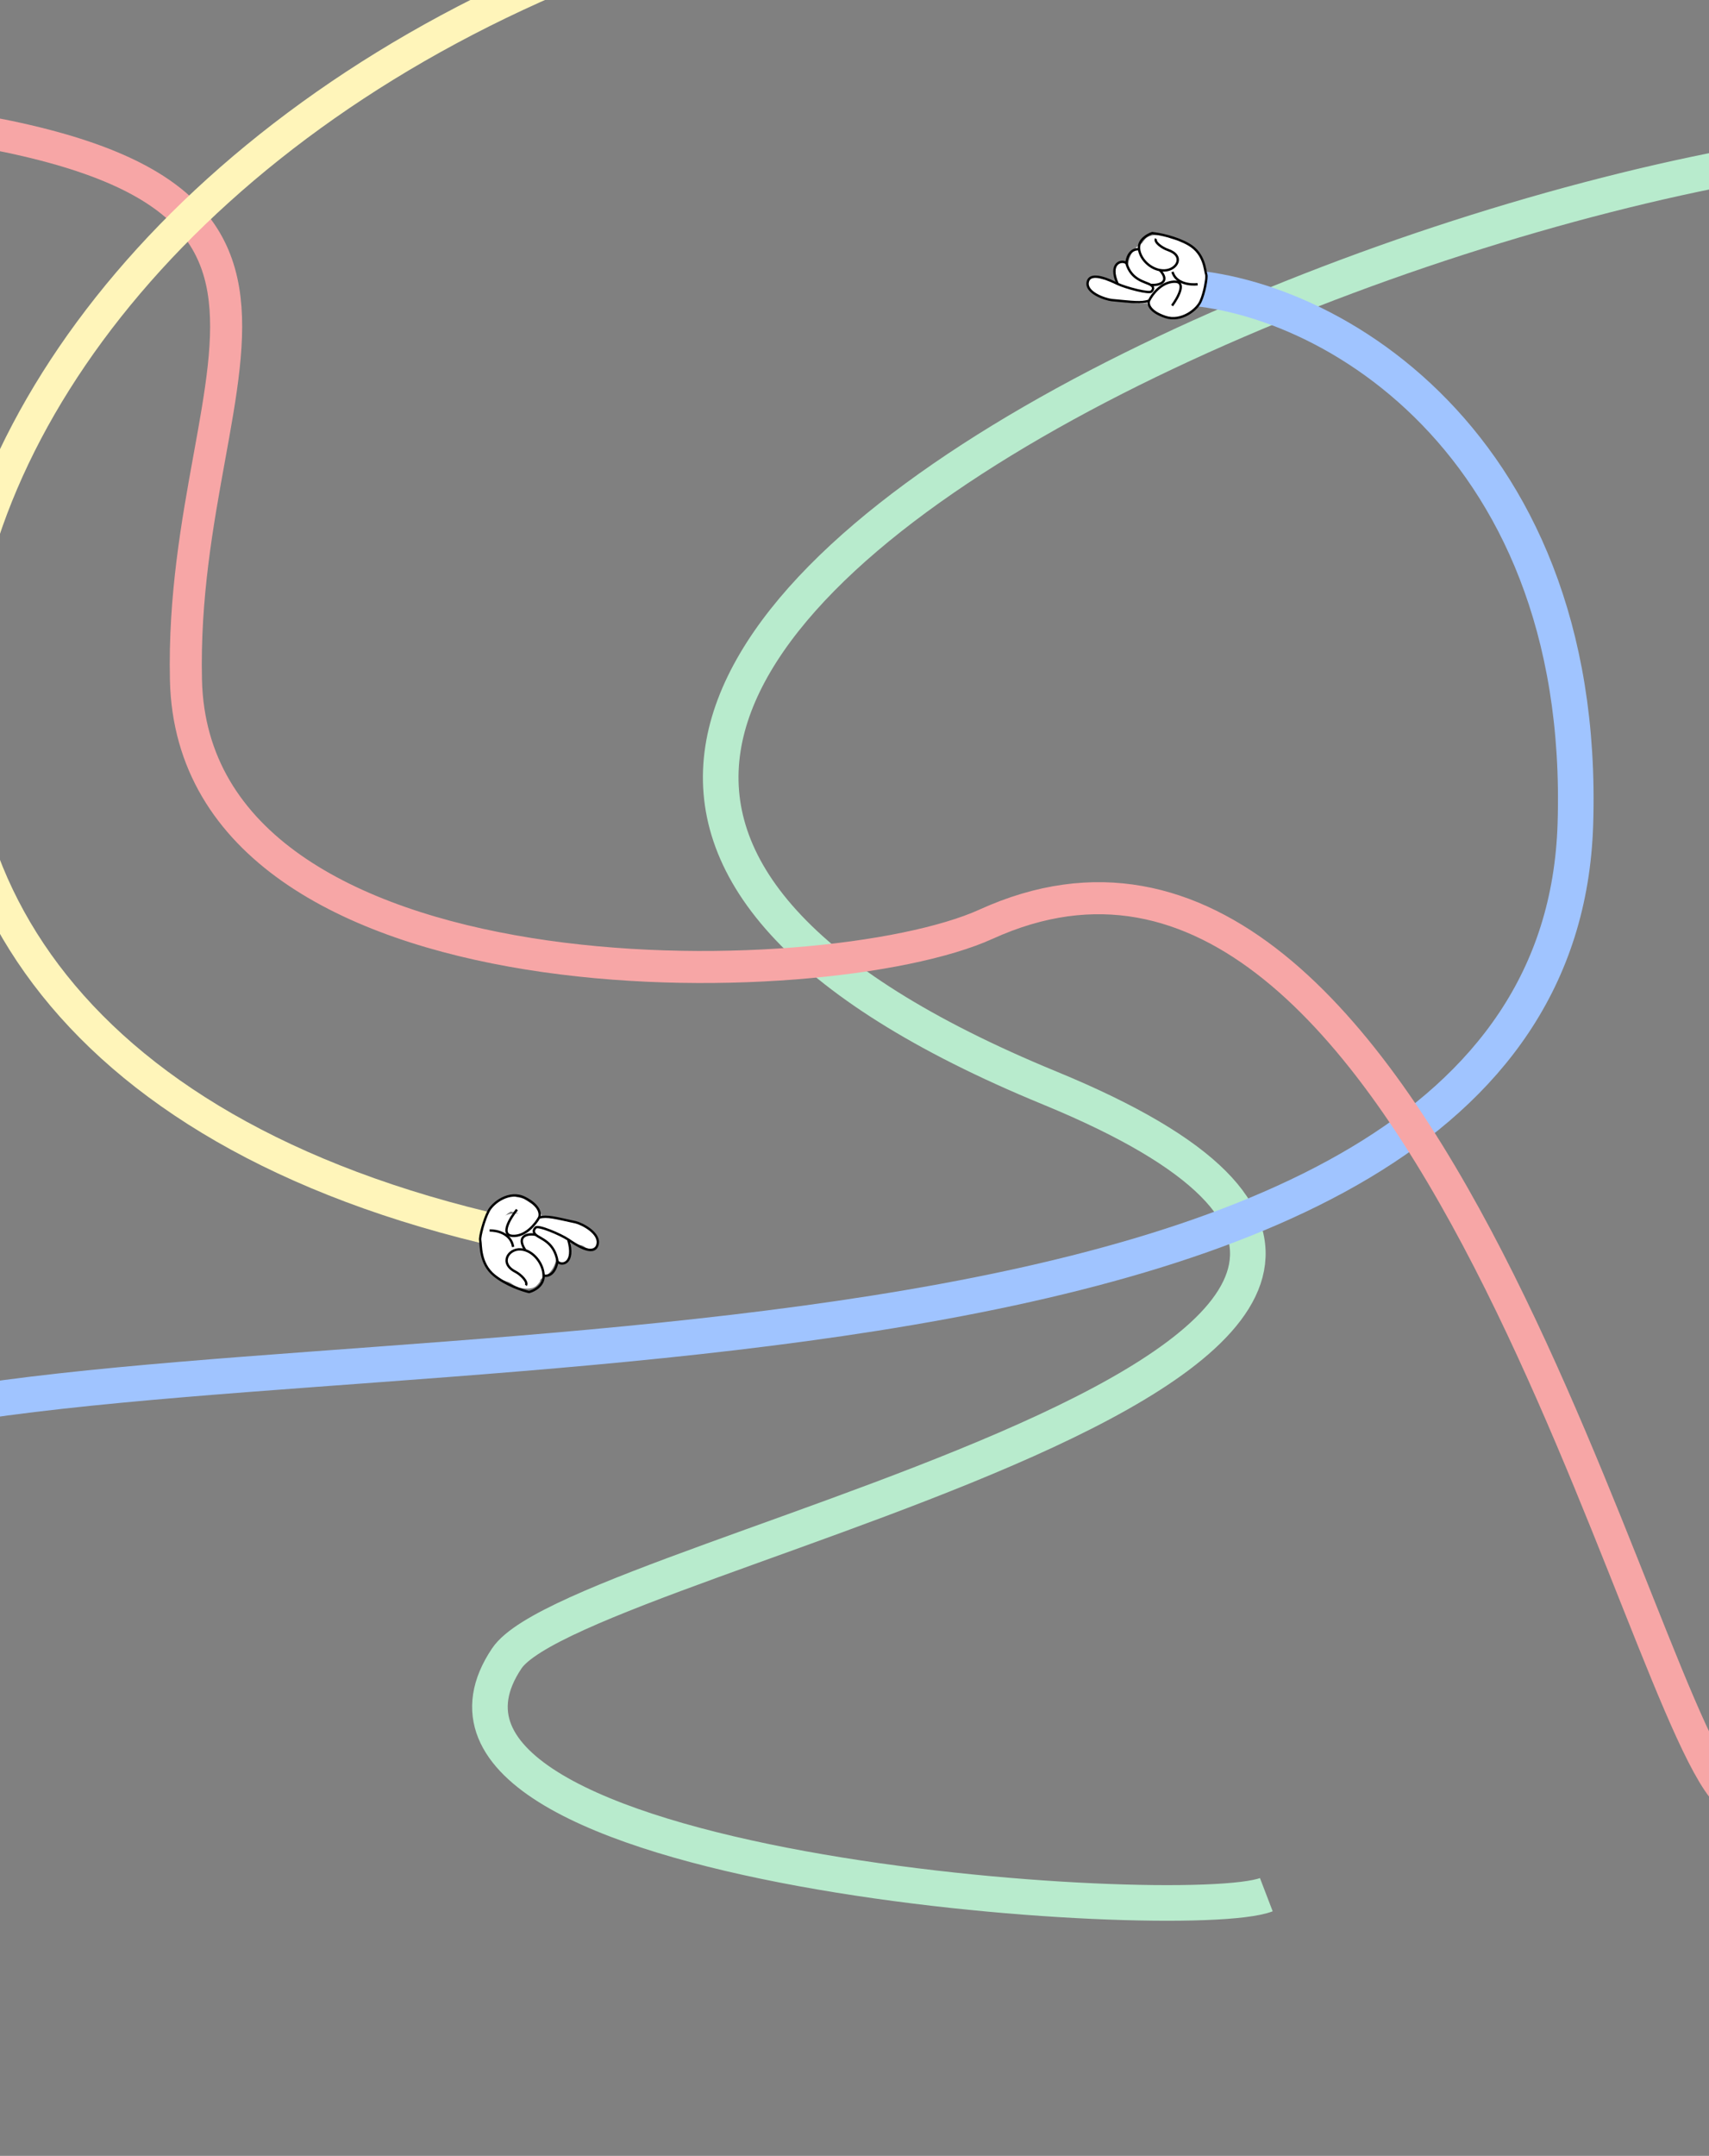 <svg width="1440" height="1816" viewBox="0 0 1440 1816" fill="none" xmlns="http://www.w3.org/2000/svg">
<rect x="0" y="0" width="1440" height="1816" fill="#808080" stroke="none"/>
<path d="M1067 1596C998.163 1622.4 305.872 1577.5 427 1397C488.563 1305.26 1424 1138.33 884.5 916.502C20 561.036 1424.5 38.002 1743.5 130.502" stroke="#B8EBCD" stroke-width="30"/>
<path d="M-115.25 1199.5C250.286 1104.43 1310.99 1214.08 1327.41 694.37C1337.93 361.438 1100.79 234.905 974.32 241.763" stroke="#A0C4FF" stroke-width="30"/>
<path d="M973.13 224.602L973.146 224.762" stroke="white" stroke-width="45" stroke-linecap="round"/>
<path d="M986.281 234.38L985.952 234.41" stroke="white" stroke-width="45" stroke-linecap="round"/>
<path d="M953.637 239.519C950.699 239.464 947.84 239.885 947.232 240.182C946.948 240.321 946.662 240.316 946.457 239.67C945.394 236.313 946.452 235.394 946.431 233.732C946.418 232.746 946.905 232.072 947.412 231.274C948.055 230.262 947.485 229.439 947.354 228.941C947.18 228.278 946.409 228.084 946.345 228.008C946.036 227.639 947.989 230.712 949.636 233.921C950.625 235.846 950.743 237.196 951.056 238.99C951.934 244.013 951.527 245.24 951.766 246.272C951.947 247.051 952.433 247.691 952.734 247.958C953.978 249.064 955.293 248.56 956.602 248.895C958.171 249.297 959.312 249.322 961.192 249.285C962.129 249.266 963.654 249.087 964.304 249.028C964.955 248.969 964.682 248.994 964.234 248.955C962.193 248.777 960.298 248.429 958.66 248.227C957.122 248.037 955.659 247.669 954.652 247.598C953.135 247.491 951.799 247.376 950.899 247.322C949.877 247.26 948.532 246.974 947.714 246.86C947.024 246.763 946.337 246.691 945.654 246.538C944.971 246.385 944.172 246.137 943.29 245.947C942.562 245.79 941.884 245.484 939.529 244.36C938.139 243.696 937.208 243.118 936.443 242.702C935.771 242.337 934.945 242.14 934.214 242.071C933.525 242.005 932.209 241.958 931.168 241.892C930.241 241.834 929.243 241.799 928.339 241.667C927.473 241.539 926.795 241.216 926.11 241.037C925.38 240.846 924.723 240.493 923.885 240.165C923.528 240.026 923.172 239.988 923.052 239.918C923.002 239.888 923.375 239.861 923.55 239.925C924.156 240.145 924.638 240.817 925.711 241.58C926.579 242.197 927.114 242.852 927.444 243.358C928.007 244.223 929.223 244.54 930.145 244.86C931.045 245.172 931.982 245.472 932.905 245.522C933.959 245.58 934.907 245.85 936.233 246.319C937.132 246.637 938.098 246.633 939.542 246.637C940.605 246.641 941.495 246.7 942.613 247.055C943.337 247.284 944.4 247.454 945.478 247.654C946.743 247.889 947.896 247.945 948.632 248.065C949.403 248.19 950.267 248.319 951.88 248.36C953.661 248.406 955.214 248.406 956.578 248.068C958.039 247.706 958.949 247.314 960.022 247.187C960.941 247.08 961.835 247.263 966.429 246.925C968.092 246.803 970.739 246.989 972.396 246.972C972.593 246.97 972.811 246.962 972.985 247.025C973.774 247.314 974.339 248.377 974.587 249.456C974.679 249.857 974.465 250.196 974.307 250.559C973.911 251.467 972.911 251.894 972.309 252.301C972.177 252.39 972.264 252.704 972.339 252.914C972.642 253.756 973.728 254.08 974.459 254.443C975.49 254.954 975.81 256.039 976.548 256.483C977.118 256.827 977.603 257.326 978.243 257.62C978.97 257.953 979.695 258.264 980.505 258.595C981.44 258.978 982.078 259.337 982.953 259.769C983.926 260.249 984.817 260.648 985.712 260.701C986.891 260.771 988.184 260.986 989.075 260.986C990.048 260.987 990.937 261.274 992.158 261.296C994.93 261.347 995.544 260.64 996.339 260.244C997.268 259.782 997.997 259.02 999.352 258.116C1000.28 257.498 1000.67 256.786 1001.31 256.243C1002.18 255.508 1002.91 254.701 1003.29 254.047C1003.73 253.305 1004.49 252.622 1005.04 252.059C1005.6 251.493 1005.64 250.743 1005.96 249.988C1006.36 249.014 1005.98 247.973 1006.04 247.157C1006.09 246.502 1006.24 245.53 1006.32 244.579C1006.38 243.81 1006.77 242.953 1007.16 242.11C1007.66 241.02 1007.62 240.241 1007.83 239.575C1007.88 239.413 1007.91 239.246 1007.97 239.611C1008.39 241.986 1008.18 243.189 1008.12 244.22C1008.1 244.442 1008.05 244.656 1008 244.69C1007.01 245.339 1007.74 241.52 1007.75 240.203C1007.76 239.412 1008.07 238.641 1008.2 237.929C1008.33 237.219 1008.57 236.338 1008.67 235.628C1008.77 234.891 1009.26 234.285 1009.34 233.152C1009.57 230.104 1008.79 228.851 1008.53 227.874C1008.3 227.044 1007.73 223.167 1007.2 220.792C1007.03 220.076 1006.33 219.554 1005.82 218.954C1005.34 218.376 1004.98 217.742 1004.61 217.103C1004.16 216.317 1003.57 215.774 1002.99 215.314C1002 214.517 1000.61 213.408 1000 212.846C999.248 212.154 998.465 211.885 997.758 211.491C997.104 211.125 996.351 210.733 995.621 210.369C994.762 209.942 993.913 209.665 993.197 209.166C992.56 208.723 991.706 208.683 990.83 208.548C990.093 208.434 989.424 208.085 988.617 208.077C987.897 208.07 987.229 207.801 986.546 207.648C985.863 207.495 985.173 207.238 984.482 207.004C983.742 206.753 983.08 206.3 982.387 206.039C981.541 205.722 980.818 205.322 979.985 205.049C979.287 204.82 978.591 204.719 977.884 204.595C977.035 204.446 976.132 204.566 975.264 204.511C974.567 204.468 972.151 204.607 970.629 205.147C970.01 205.367 969.538 205.919 969.197 206.433C969.112 206.562 968.939 206.619 968.865 206.733C968.789 207.384 968.543 208.265 968.084 208.98C968.023 209.227 968.059 209.596 968.096 209.976" stroke="white" stroke-width="13" stroke-linecap="round"/>
<path d="M1009.13 239.43C1003.25 240.153 990.783 239.08 987.925 229.004" stroke="black" stroke-width="2"/>
<path d="M970.366 245.38C968.953 247.885 948.459 242.331 941.742 239.168C933.699 221.46 945.422 218.448 949.107 221.73C953.267 236.261 965.314 237.288 969.633 240.02C973.276 242.325 970.851 244.871 970.366 245.38Z" fill="white"/>
<path d="M974.065 201.145C972.321 203.827 978.946 208.789 984.085 210.544C998.526 215.477 991.889 227.38 981.271 227.802C970.653 228.223 960.632 218.824 959.733 209.552C959.014 202.134 966.827 197.676 970.824 196.375C976.589 196.962 990.818 199.696 1001.62 205.929C1015.11 213.721 1015.21 227.924 1016.37 231.307C1017.29 234.014 1014.54 247.544 1011.74 253.535C1008.99 260.501 995.479 271.522 981.916 266.966C968.352 262.41 967.1 255.96 968.17 253.305M968.17 253.305C961.342 255.536 954.641 254.414 936.744 252.774C931.059 252.134 914.506 246.474 916.548 237.492C918.731 227.883 936.244 236.58 941.742 239.168M968.17 253.305C970.652 248.145 978.348 237.715 989.269 237.281C1000.19 236.848 992.7 250.535 987.59 257.433M941.742 239.168C948.459 242.331 968.953 247.885 970.366 245.38C970.851 244.871 973.276 242.325 969.633 240.02C965.314 237.288 953.267 236.261 949.107 221.73C945.422 218.448 933.699 221.46 941.742 239.168Z" stroke="black" stroke-width="2"/>
<path d="M969.647 240.017C976.255 240.572 986.78 237.867 977.224 227.469" stroke="black" stroke-width="2"/>
<path d="M959.772 210.036C956.71 209.505 950.295 211.098 949.125 221.726" stroke="black" stroke-width="2"/>
<path d="M1458.98 1514C1382.45 1454.12 1198.46 611.421 830.902 778.483C695.435 840.056 162.956 851.931 156.684 572.721C150.412 293.51 348.582 135.826 -148 94" stroke="#F7A6A6" stroke-width="27"/>
<path d="M624 -73C-95.591 125.227 -324.894 868.809 425.417 1038" stroke="#FFF5BA" stroke-width="27"/>
<path d="M446.43 1056.84L446.431 1056.66" stroke="white" stroke-width="45" stroke-linecap="round"/>
<path d="M434.509 1044.59L434.837 1044.59" stroke="white" stroke-width="45" stroke-linecap="round"/>
<path d="M467.129 1042.45C470.012 1042.83 472.866 1042.67 473.495 1042.41C473.788 1042.29 474.068 1042.32 474.203 1043.06C474.902 1046.89 473.768 1047.79 473.617 1049.64C473.528 1050.73 472.98 1051.42 472.399 1052.25C471.663 1053.3 472.138 1054.27 472.216 1054.84C472.319 1055.59 473.056 1055.89 473.111 1055.98C473.377 1056.42 471.774 1052.81 470.485 1049.08C469.712 1046.84 469.735 1045.33 469.612 1043.31C469.267 1037.66 469.793 1036.34 469.664 1035.18C469.567 1034.29 469.155 1033.53 468.887 1033.2C467.778 1031.85 466.434 1032.26 465.181 1031.75C463.681 1031.13 462.561 1030.98 460.709 1030.82C459.786 1030.74 458.269 1030.77 457.623 1030.76C456.978 1030.76 457.248 1030.76 457.685 1030.85C459.673 1031.27 461.499 1031.86 463.089 1032.26C464.582 1032.64 465.982 1033.21 466.965 1033.39C468.445 1033.68 469.746 1033.95 470.625 1034.11C471.623 1034.29 472.916 1034.75 473.708 1034.96C474.377 1035.15 475.045 1035.3 475.701 1035.55C476.356 1035.79 477.116 1036.15 477.963 1036.46C478.663 1036.71 479.298 1037.12 481.497 1038.62C482.795 1039.51 483.651 1040.25 484.36 1040.79C484.982 1041.27 485.775 1041.58 486.486 1041.73C487.157 1041.88 488.445 1042.07 489.462 1042.26C490.367 1042.42 491.345 1042.57 492.219 1042.82C493.058 1043.05 493.691 1043.48 494.346 1043.76C495.044 1044.05 495.653 1044.51 496.443 1044.96C496.78 1045.16 497.126 1045.24 497.236 1045.33C497.283 1045.36 496.914 1045.35 496.748 1045.26C496.175 1044.95 495.77 1044.16 494.793 1043.2C494.004 1042.42 493.545 1041.64 493.274 1041.04C492.81 1040.02 491.646 1039.54 490.773 1039.09C489.921 1038.64 489.031 1038.21 488.129 1038.05C487.099 1037.88 486.195 1037.47 484.939 1036.81C484.088 1036.36 483.138 1036.26 481.719 1036.1C480.674 1035.98 479.805 1035.82 478.743 1035.3C478.055 1034.97 477.027 1034.67 475.988 1034.33C474.769 1033.93 473.641 1033.74 472.93 1033.53C472.185 1033.31 471.349 1033.07 469.768 1032.85C468.022 1032.61 466.495 1032.44 465.119 1032.67C463.646 1032.91 462.711 1033.24 461.643 1033.27C460.729 1033.29 459.868 1032.99 455.318 1032.86C453.671 1032.82 451.088 1032.32 449.457 1032.16C449.264 1032.14 449.048 1032.13 448.883 1032.04C448.138 1031.63 447.692 1030.4 447.559 1029.17C447.51 1028.72 447.756 1028.37 447.948 1027.98C448.431 1027.02 449.458 1026.66 450.092 1026.27C450.23 1026.19 450.178 1025.83 450.125 1025.59C449.915 1024.63 448.88 1024.15 448.199 1023.67C447.238 1022.99 447.035 1021.76 446.356 1021.18C445.831 1020.74 445.406 1020.13 444.807 1019.74C444.126 1019.29 443.445 1018.87 442.684 1018.42C441.804 1017.89 441.214 1017.42 440.398 1016.85C439.492 1016.21 438.657 1015.67 437.782 1015.52C436.63 1015.31 435.381 1014.94 434.506 1014.84C433.549 1014.73 432.705 1014.32 431.507 1014.16C428.788 1013.8 428.111 1014.52 427.289 1014.87C426.328 1015.28 425.533 1016.05 424.107 1016.9C423.13 1017.48 422.675 1018.23 421.987 1018.76C421.055 1019.48 420.257 1020.29 419.812 1020.98C419.308 1021.75 418.491 1022.42 417.887 1022.99C417.278 1023.55 417.167 1024.38 416.778 1025.18C416.276 1026.21 416.543 1027.41 416.402 1028.3C416.288 1029.02 416.034 1030.08 415.864 1031.13C415.727 1031.97 415.252 1032.88 414.782 1033.77C414.174 1034.92 414.141 1035.79 413.861 1036.5C413.793 1036.67 413.75 1036.86 413.725 1036.45C413.56 1033.77 413.887 1032.46 414.057 1031.33C414.094 1031.08 414.169 1030.85 414.224 1030.82C415.259 1030.21 414.15 1034.36 414.002 1035.81C413.913 1036.69 413.529 1037.51 413.33 1038.28C413.131 1039.06 412.801 1040 412.631 1040.78C412.454 1041.58 411.911 1042.2 411.712 1043.45C411.174 1046.8 411.817 1048.27 411.973 1049.38C412.105 1050.32 412.268 1054.67 412.55 1057.36C412.635 1058.17 413.277 1058.82 413.711 1059.54C414.128 1060.24 414.412 1060.98 414.709 1061.72C415.074 1062.64 415.601 1063.31 416.115 1063.88C417.008 1064.87 418.259 1066.25 418.802 1066.94C419.472 1067.78 420.215 1068.17 420.868 1068.68C421.474 1069.16 422.173 1069.67 422.854 1070.15C423.654 1070.72 424.46 1071.12 425.113 1071.75C425.693 1072.31 426.528 1072.44 427.375 1072.69C428.088 1072.9 428.71 1073.35 429.503 1073.45C430.209 1073.54 430.839 1073.91 431.494 1074.15C432.15 1074.39 432.802 1074.75 433.457 1075.09C434.158 1075.44 434.762 1076.02 435.417 1076.38C436.216 1076.83 436.886 1077.35 437.676 1077.74C438.339 1078.07 439.012 1078.26 439.695 1078.47C440.513 1078.73 441.414 1078.69 442.262 1078.85C442.942 1078.97 445.332 1079.08 446.884 1078.65C447.514 1078.47 448.036 1077.91 448.424 1077.38C448.52 1077.25 448.696 1077.2 448.781 1077.08C448.923 1076.37 449.256 1075.42 449.78 1074.68C449.866 1074.41 449.868 1074 449.871 1073.58" stroke="white" stroke-width="13" stroke-linecap="round"/>
<path d="M412.567 1036.52C418.42 1036.36 430.569 1038.9 432.34 1050.36" stroke="black" stroke-width="2"/>
<path d="M451.289 1034.15C452.936 1031.53 472.51 1039.9 478.788 1044.13C484.87 1064.6 473.035 1066.67 469.752 1062.63C467.159 1046.1 455.422 1043.65 451.458 1040.16C448.114 1037.21 450.76 1034.66 451.289 1034.15Z" fill="white"/>
<path d="M443.097 1082.71C445.087 1079.93 439.085 1073.71 434.214 1071.21C420.527 1064.18 428.278 1051.73 438.759 1052.42C449.24 1053.1 458.122 1064.6 458.051 1074.96C457.994 1083.25 449.854 1087.33 445.791 1088.34C440.184 1087.06 426.478 1082.49 416.506 1074.42C404.039 1064.33 405.409 1048.6 404.621 1044.73C403.991 1041.63 408.087 1026.95 411.462 1020.63C414.878 1013.21 429.295 1002.48 442.159 1009C455.023 1015.51 455.59 1022.79 454.265 1025.61M454.265 1025.61C461.206 1023.88 467.678 1025.85 485.102 1029.61C490.625 1030.94 506.314 1039 503.382 1048.72C500.245 1059.12 483.926 1047.59 478.788 1044.13M454.265 1025.61C451.293 1031.05 442.653 1041.76 431.873 1041.06C421.092 1040.35 429.865 1026.01 435.599 1018.93M478.788 1044.13C472.51 1039.9 452.936 1031.53 451.289 1034.15C450.76 1034.66 448.114 1037.21 451.458 1040.16C455.422 1043.65 467.159 1046.1 469.752 1062.63C473.035 1066.67 484.87 1064.6 478.788 1044.13Z" stroke="black" stroke-width="2"/>
<path d="M451.442 1040.16C445.004 1038.83 434.379 1040.68 442.701 1053.22" stroke="black" stroke-width="2"/>
<path d="M458.06 1074.41C461.015 1075.33 467.485 1074.27 469.731 1062.63" stroke="black" stroke-width="2"/>
</svg>
